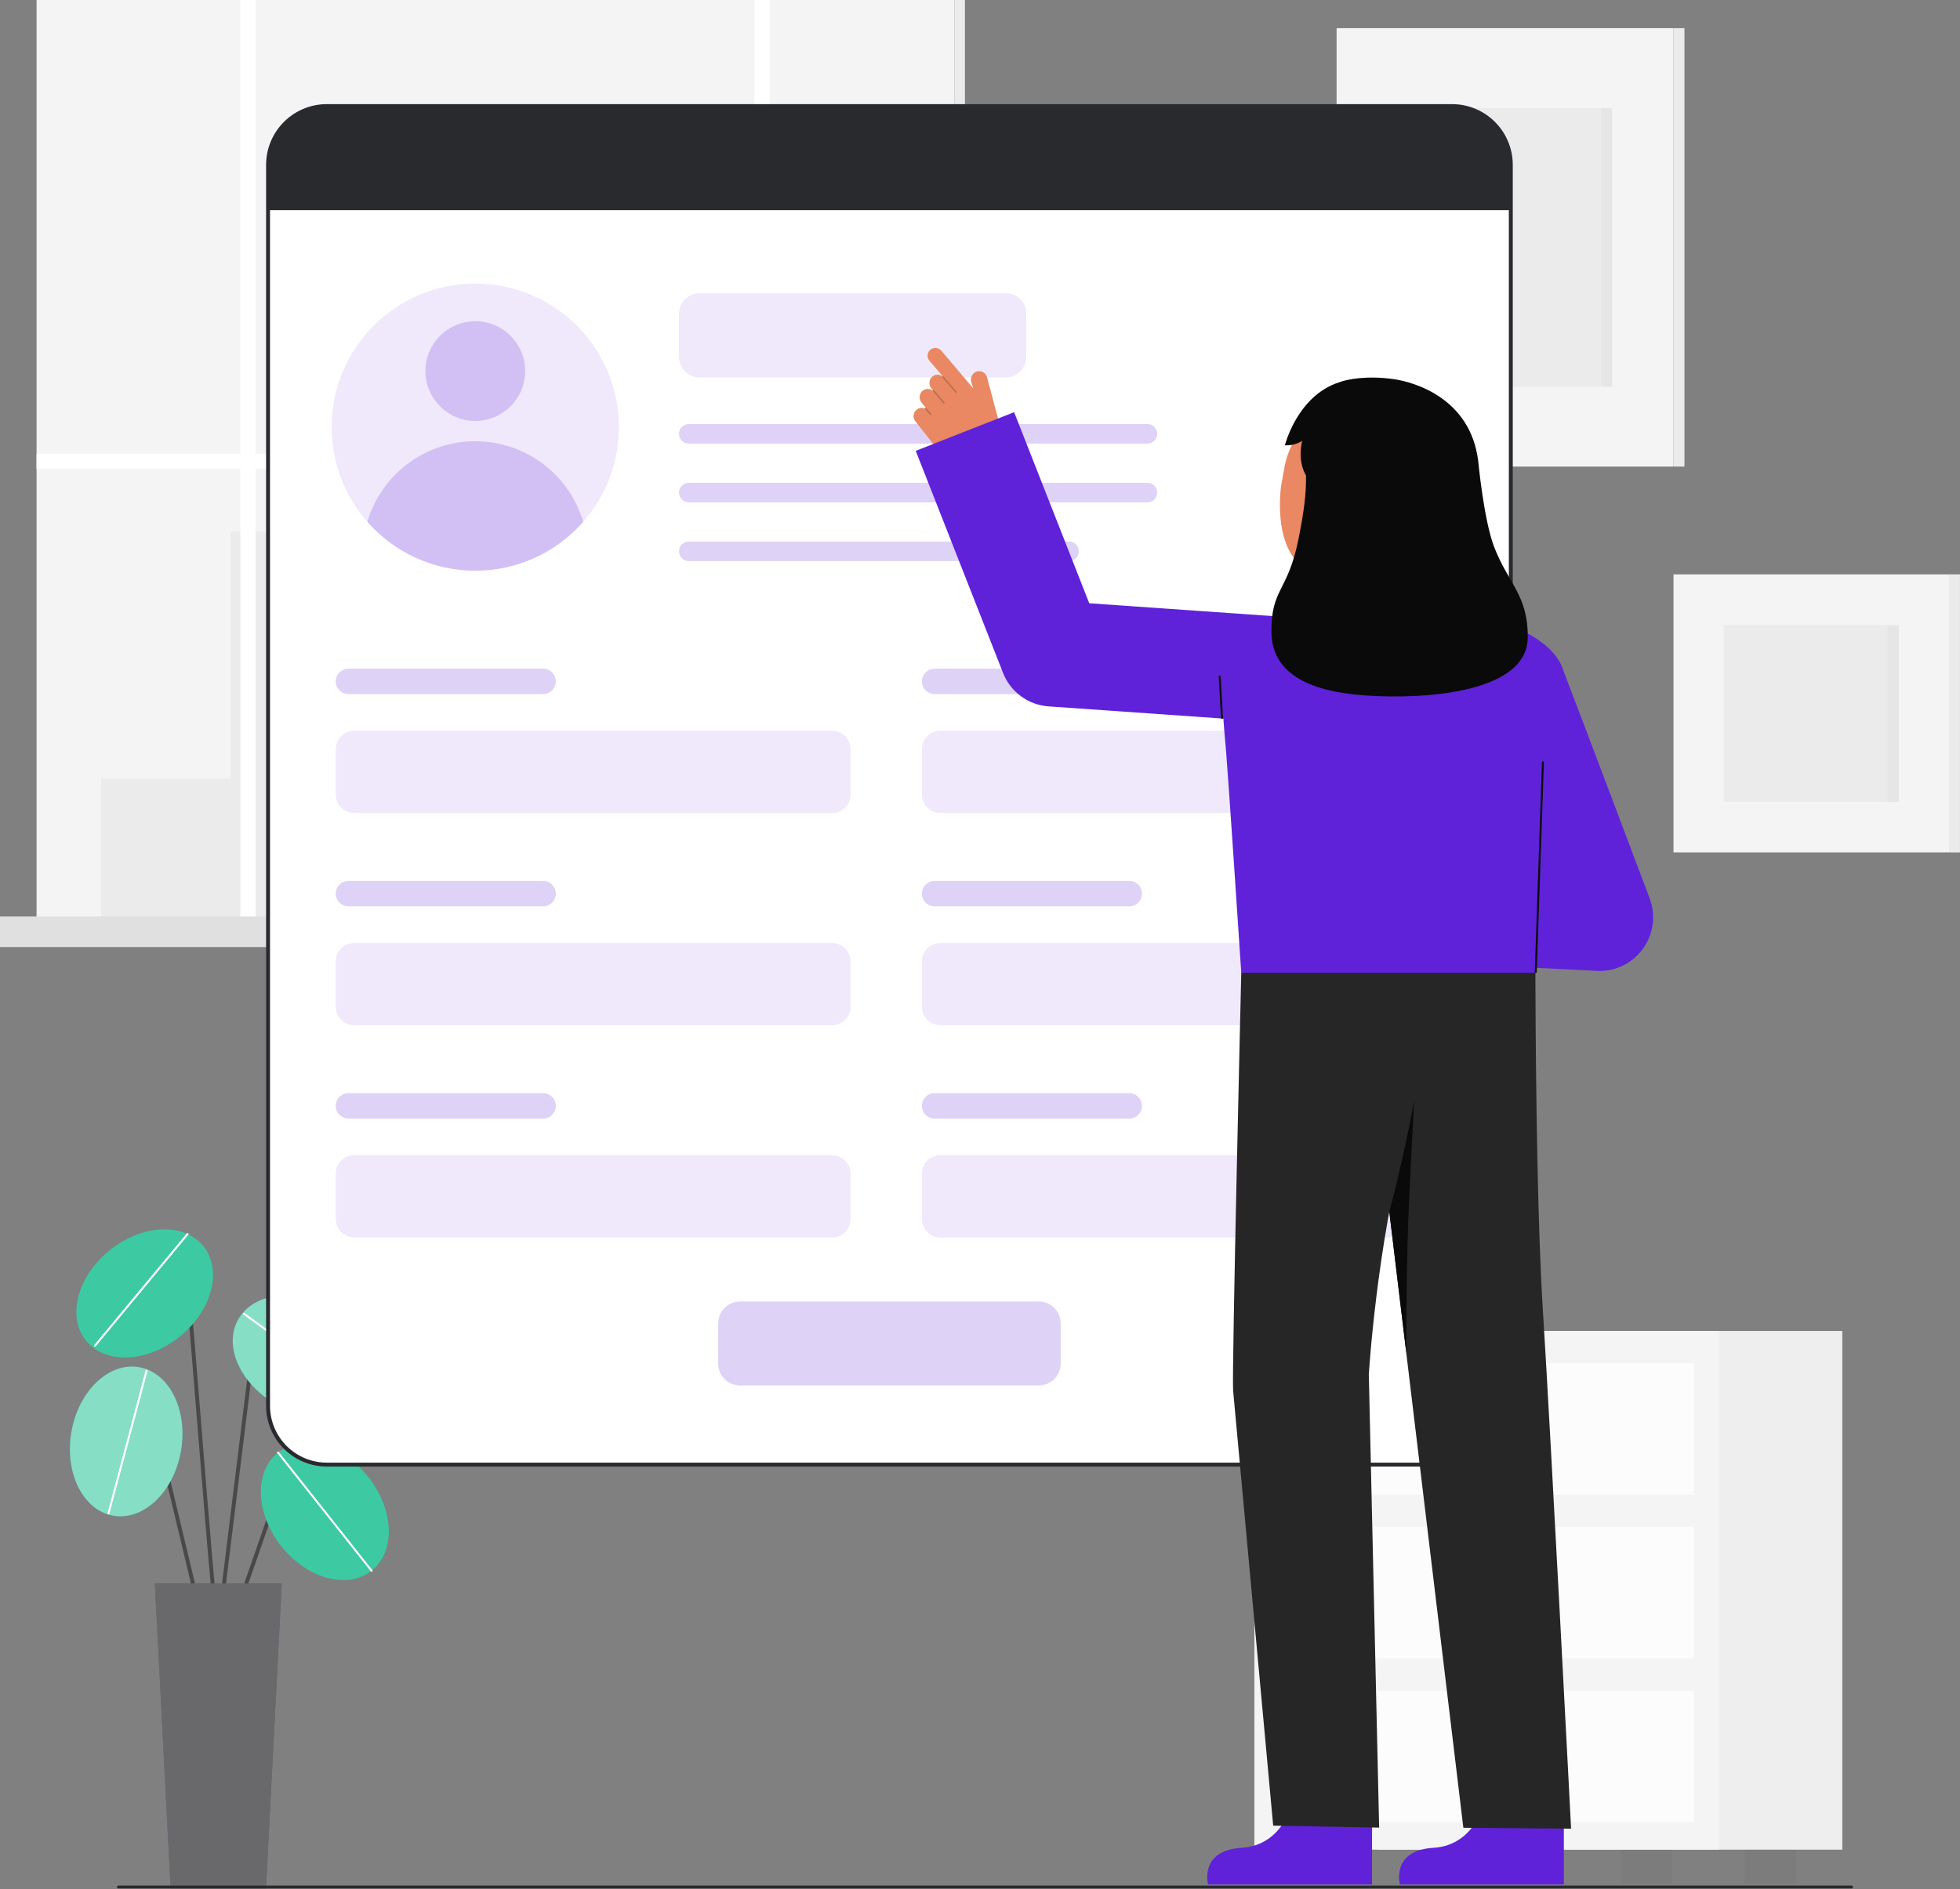 <svg width="1001" height="965" viewBox="0 0 1001 965" fill="none" xmlns="http://www.w3.org/2000/svg">
<rect x="0" y="0" width="1001" height="965" fill="#808080" stroke="none"/>
<g clip-path="url(#clip0_1_1500)">
<path d="M854.681 14.392H682.62V238.35H854.681V14.392Z" fill="#F4F4F4"/>
<path d="M854.681 238.351H860.263V14.393H854.681V238.351Z" fill="#F4F4F4"/>
<path opacity="0.05" d="M854.681 238.351H860.263V14.393H854.681V238.351Z" fill="#292A2E"/>
<path opacity="0.05" d="M823.338 55.189H713.963V197.554H823.338V55.189Z" fill="#292A2E"/>
<path opacity="0.03" d="M823.338 55.189H817.638V197.554H823.338V55.189Z" fill="#292A2E"/>
<path d="M995.399 293.426H854.681V435.436H995.399V293.426Z" fill="#F4F4F4"/>
<path opacity="0.05" d="M969.766 319.295H880.315V409.567H969.766V319.295Z" fill="#292A2E"/>
<path d="M995.399 435.436H1000.98V293.426H995.399V435.436Z" fill="#F4F4F4"/>
<path opacity="0.05" d="M995.399 435.436H1000.98V293.426H995.399V435.436Z" fill="#292A2E"/>
<path opacity="0.03" d="M969.766 319.295H964.066V409.567H969.766V319.295Z" fill="#292A2E"/>
<path d="M487.431 0H18.674V468.757H487.431V0Z" fill="#F4F4F4"/>
<path d="M492.804 0H487.431V468.757H492.804V0Z" fill="#F4F4F4"/>
<path opacity="0.05" d="M492.804 0H487.431V468.757H492.804V0Z" fill="#292A2E"/>
<path opacity="0.05" d="M373.872 323.012V200.37H273.41V271.622H117.794V397.784H51.655V468.757H117.794H130.536H464.882V323.012H373.872Z" fill="#292A2E"/>
<path opacity="0.34" d="M359.464 213.686H286.306V227.002H359.464V213.686Z" fill="#FFFFFA"/>
<path opacity="0.34" d="M359.464 241.28H286.306V254.596H359.464V241.28Z" fill="#FFFFFA"/>
<path opacity="0.34" d="M359.464 268.874H286.306V282.19H359.464V268.874Z" fill="#FFFFFA"/>
<path opacity="0.34" d="M451.909 335.938H438.425V349.254H451.909V335.938Z" fill="#FFFFFA"/>
<path opacity="0.34" d="M451.909 363.532H438.425V376.848H451.909V363.532Z" fill="#FFFFFA"/>
<path opacity="0.34" d="M451.909 391.126H438.425V404.442H451.909V391.126Z" fill="#FFFFFA"/>
<path opacity="0.34" d="M426.964 335.938H413.48V349.254H426.964V335.938Z" fill="#FFFFFA"/>
<path opacity="0.34" d="M426.964 363.532H413.48V376.848H426.964V363.532Z" fill="#FFFFFA"/>
<path opacity="0.34" d="M426.964 391.126H413.48V404.442H426.964V391.126Z" fill="#FFFFFA"/>
<path opacity="0.34" d="M402.693 335.938H389.209V349.254H402.693V335.938Z" fill="#FFFFFA"/>
<path opacity="0.34" d="M402.693 363.532H389.209V376.848H402.693V363.532Z" fill="#FFFFFA"/>
<path opacity="0.34" d="M402.693 391.126H389.209V404.442H402.693V391.126Z" fill="#FFFFFA"/>
<path d="M487.431 231.749H393.109V0H385.309V231.749H130.536V0H122.735V231.749H18.674V239.55H122.735V468.757H130.536V239.55H385.309V468.757H393.109V239.55H487.431V231.749Z" fill="white"/>
<path d="M506.105 468.192H0V483.781H506.105V468.192Z" fill="#F4F4F4"/>
<path opacity="0.1" d="M506.105 468.192H0V483.781H506.105V468.192Z" fill="#292A2E"/>
<path opacity="0.1" d="M513.412 468.192H506.105V483.781H513.412V468.192Z" fill="#292A2E"/>
<path opacity="0.1" d="M513.412 468.192H506.105V483.781H513.412V468.192Z" fill="#292A2E"/>
<path opacity="0.05" d="M753.547 944.854H727.508V962.244H753.547V944.854Z" fill="#292A2E"/>
<path opacity="0.05" d="M917.01 944.854H890.971V962.244H917.01V944.854Z" fill="#292A2E"/>
<path d="M940.878 679.905H703.639V944.854H940.878V679.905Z" fill="#F4F4F4"/>
<path opacity="0.03" d="M940.878 679.905H703.639V944.854H940.878V679.905Z" fill="#292A2E"/>
<path d="M877.872 679.905H640.633V944.854H877.872V679.905Z" fill="#F4F4F4"/>
<path opacity="0.05" d="M690.541 944.854H664.502V962.244H690.541V944.854Z" fill="#292A2E"/>
<path opacity="0.05" d="M854.003 944.854H827.964V962.244H854.003V944.854Z" fill="#292A2E"/>
<path opacity="0.7" d="M865.108 696.287H653.395V763.485H865.108V696.287Z" fill="white"/>
<path opacity="0.7" d="M865.108 779.933H653.395V847.131H865.108V779.933Z" fill="white"/>
<path opacity="0.7" d="M865.108 863.578H653.395V930.776H865.108V863.578Z" fill="white"/>
<path opacity="0.05" d="M759.252 739.289C764.445 739.289 768.655 735.079 768.655 729.886C768.655 724.693 764.445 720.483 759.252 720.483C754.059 720.483 749.849 724.693 749.849 729.886C749.849 735.079 754.059 739.289 759.252 739.289Z" fill="#292A2E"/>
<path opacity="0.05" d="M759.252 822.935C764.445 822.935 768.655 818.725 768.655 813.532C768.655 808.339 764.445 804.129 759.252 804.129C754.059 804.129 749.849 808.339 749.849 813.532C749.849 818.725 754.059 822.935 759.252 822.935Z" fill="#292A2E"/>
<path opacity="0.05" d="M759.252 906.581C764.445 906.581 768.655 902.371 768.655 897.178C768.655 891.985 764.445 887.775 759.252 887.775C754.059 887.775 749.849 891.985 749.849 897.178C749.849 902.371 754.059 906.581 759.252 906.581Z" fill="#292A2E"/>
<path d="M111.5 833.535C111.369 833.535 111.238 833.51 111.117 833.459C110.996 833.409 110.886 833.335 110.793 833.242C109.384 831.834 107.087 805.983 100.901 729.019C98.37 697.527 95.979 667.781 94.234 649.704C94.11 648.413 93.609 648.263 93.445 648.213C91.056 647.493 83.793 653.22 79.738 658.236C79.571 658.442 79.329 658.574 79.065 658.602C78.802 658.63 78.537 658.552 78.331 658.385C78.125 658.218 77.993 657.976 77.965 657.712C77.937 657.449 78.015 657.184 78.182 656.978C80.864 653.662 89.604 644.969 94.02 646.298C94.91 646.565 96.02 647.34 96.22 649.512C97.967 667.605 100.358 697.358 102.89 728.859C106.649 775.629 110.907 828.615 112.307 831.952C112.414 832.101 112.478 832.277 112.492 832.461C112.505 832.644 112.468 832.828 112.384 832.991C112.3 833.155 112.173 833.292 112.016 833.388C111.859 833.484 111.679 833.535 111.495 833.535H111.5Z" fill="#494949"/>
<path d="M91.665 682.877C108.259 669.576 113.759 648.873 103.949 636.635C94.14 624.398 72.736 625.26 56.142 638.561C39.548 651.863 34.048 672.566 43.858 684.804C53.667 697.041 75.071 696.179 91.665 682.877Z" fill="#0CBC8B"/>
<path opacity="0.2" d="M91.665 682.877C108.259 669.576 113.759 648.873 103.949 636.635C94.14 624.398 72.736 625.26 56.142 638.561C39.548 651.863 34.048 672.566 43.858 684.804C53.667 697.041 75.071 696.179 91.665 682.877Z" fill="white"/>
<path d="M48.508 687.914C48.413 687.914 48.32 687.887 48.24 687.836C48.16 687.785 48.096 687.713 48.056 687.627C48.015 687.541 48 687.445 48.012 687.351C48.024 687.257 48.062 687.168 48.123 687.095L95.414 630.066C95.456 630.015 95.507 629.974 95.566 629.943C95.624 629.912 95.687 629.893 95.753 629.887C95.818 629.881 95.884 629.888 95.947 629.908C96.01 629.927 96.068 629.959 96.118 630C96.169 630.042 96.211 630.094 96.242 630.152C96.272 630.21 96.291 630.274 96.297 630.339C96.303 630.405 96.296 630.471 96.277 630.533C96.257 630.596 96.226 630.654 96.184 630.705L48.893 687.733C48.846 687.79 48.787 687.835 48.721 687.867C48.654 687.898 48.581 687.914 48.508 687.914Z" fill="white"/>
<path d="M121.812 821.31C121.7 821.31 121.589 821.291 121.484 821.253C121.234 821.166 121.028 820.983 120.912 820.744C120.797 820.505 120.781 820.23 120.868 819.98L138.632 768.894C139.155 767.393 140.046 766.047 141.224 764.98C142.402 763.913 143.829 763.158 145.374 762.785C146.919 762.412 148.533 762.433 150.068 762.846C151.603 763.258 153.01 764.049 154.16 765.146L163.552 774.117C163.744 774.3 163.855 774.552 163.861 774.818C163.867 775.083 163.768 775.34 163.585 775.531C163.401 775.723 163.149 775.835 162.884 775.841C162.619 775.847 162.362 775.747 162.17 775.564L152.779 766.592C151.871 765.726 150.76 765.101 149.548 764.776C148.337 764.45 147.062 764.434 145.843 764.728C144.623 765.023 143.496 765.619 142.566 766.461C141.637 767.304 140.933 768.366 140.52 769.551L122.757 820.638C122.689 820.834 122.561 821.005 122.392 821.125C122.222 821.245 122.02 821.31 121.812 821.31Z" fill="#494949"/>
<path d="M189.788 802.399C202.085 792.665 201.354 771.256 188.155 754.581C174.956 737.906 154.287 732.279 141.989 742.013C129.692 751.747 130.423 773.156 143.622 789.831C156.821 806.506 177.49 812.133 189.788 802.399Z" fill="#0CBC8B"/>
<path d="M103.428 830.277C103.203 830.277 102.985 830.201 102.809 830.062C102.633 829.923 102.508 829.728 102.456 829.51L72.645 704.865C72.441 704.016 72.007 703.239 71.39 702.62C70.773 702.002 69.998 701.565 69.15 701.358C68.301 701.151 67.412 701.183 66.579 701.449C65.747 701.714 65.005 702.204 64.433 702.865L55.243 713.484C55.158 713.587 55.054 713.673 54.936 713.735C54.818 713.797 54.688 713.836 54.555 713.847C54.422 713.858 54.288 713.843 54.161 713.802C54.033 713.761 53.916 713.694 53.815 713.607C53.714 713.52 53.631 713.413 53.572 713.293C53.513 713.173 53.479 713.043 53.471 712.909C53.463 712.776 53.482 712.642 53.527 712.516C53.571 712.39 53.641 712.275 53.731 712.176L62.92 701.557C63.732 700.618 64.788 699.921 65.971 699.543C67.153 699.165 68.417 699.12 69.624 699.414C70.83 699.708 71.932 700.329 72.808 701.209C73.685 702.088 74.302 703.193 74.591 704.4L104.4 829.045C104.462 829.303 104.418 829.575 104.28 829.801C104.141 830.027 103.918 830.188 103.66 830.25C103.584 830.268 103.506 830.277 103.428 830.277Z" fill="#494949"/>
<path d="M92.428 741.175C96.052 720.22 86.462 701.065 71.007 698.393C55.553 695.72 40.087 710.542 36.463 731.497C32.839 752.453 42.43 771.608 57.884 774.28C73.339 776.953 88.805 762.131 92.428 741.175Z" fill="#0CBC8B"/>
<path d="M111.5 833.535C111.459 833.535 111.418 833.533 111.377 833.528C111.247 833.512 111.121 833.471 111.006 833.406C110.892 833.341 110.791 833.255 110.71 833.151C110.63 833.047 110.57 832.929 110.535 832.802C110.5 832.676 110.49 832.543 110.506 832.413L129.542 677.855C129.75 676.171 130.439 674.584 131.527 673.282C132.616 671.981 134.057 671.022 135.677 670.52C137.297 670.018 139.028 669.995 140.662 670.453C142.295 670.911 143.761 671.832 144.884 673.103L166.642 697.746C166.729 697.844 166.796 697.959 166.838 698.083C166.881 698.208 166.899 698.339 166.89 698.47C166.882 698.601 166.848 698.73 166.791 698.848C166.733 698.966 166.652 699.071 166.554 699.158C166.456 699.245 166.341 699.312 166.217 699.354C166.092 699.397 165.961 699.415 165.83 699.406C165.699 699.398 165.57 699.364 165.452 699.307C165.334 699.249 165.229 699.169 165.142 699.07L143.384 674.427C142.516 673.444 141.383 672.733 140.121 672.379C138.858 672.024 137.52 672.042 136.268 672.43C135.016 672.818 133.902 673.56 133.061 674.566C132.22 675.571 131.687 676.799 131.527 678.1L112.491 832.657C112.461 832.899 112.344 833.122 112.162 833.284C111.979 833.445 111.744 833.535 111.5 833.535Z" fill="#494949"/>
<path d="M188.956 711.44C196.547 697.716 187.615 678.245 169.006 667.952C150.396 657.658 129.156 660.439 121.565 674.163C113.973 687.887 122.905 707.357 141.515 717.651C160.124 727.945 181.364 725.164 188.956 711.44Z" fill="#0CBC8B"/>
<path opacity="0.2" d="M189.788 802.399C202.085 792.665 201.354 771.256 188.155 754.581C174.956 737.906 154.287 732.279 141.989 742.013C129.692 751.747 130.423 773.156 143.622 789.831C156.821 806.506 177.49 812.133 189.788 802.399Z" fill="white"/>
<path opacity="0.5" d="M92.428 741.175C96.052 720.22 86.462 701.065 71.007 698.393C55.553 695.72 40.087 710.542 36.463 731.497C32.839 752.453 42.43 771.608 57.884 774.28C73.339 776.953 88.805 762.131 92.428 741.175Z" fill="white"/>
<path opacity="0.5" d="M188.956 711.44C196.547 697.716 187.615 678.245 169.006 667.952C150.396 657.658 129.156 660.439 121.565 674.163C113.973 687.887 122.905 707.357 141.515 717.651C160.124 727.945 181.364 725.164 188.956 711.44Z" fill="white"/>
<path d="M135.846 964.677H87.15L79.08 808.873H143.915L135.846 964.677Z" fill="#292A2E"/>
<path opacity="0.3" d="M135.846 964.677H87.15L79.08 808.873H143.915L135.846 964.677Z" fill="white"/>
<path d="M189.791 802.9C189.716 802.9 189.641 802.883 189.573 802.85C189.505 802.817 189.446 802.769 189.399 802.71L141.599 742.324C141.558 742.272 141.528 742.213 141.51 742.15C141.492 742.087 141.487 742.021 141.494 741.956C141.502 741.891 141.522 741.827 141.554 741.77C141.586 741.713 141.629 741.662 141.68 741.621C141.732 741.581 141.791 741.55 141.854 741.533C141.917 741.515 141.983 741.509 142.049 741.517C142.114 741.524 142.177 741.545 142.234 741.577C142.292 741.609 142.342 741.652 142.383 741.703L190.183 802.089C190.242 802.163 190.278 802.251 190.288 802.345C190.299 802.438 190.283 802.533 190.242 802.618C190.201 802.702 190.137 802.774 190.057 802.824C189.977 802.874 189.885 802.9 189.791 802.9Z" fill="white"/>
<path d="M185.778 716.279C185.672 716.278 185.568 716.243 185.483 716.179L124.317 671.517C124.21 671.439 124.138 671.321 124.118 671.19C124.097 671.059 124.13 670.925 124.208 670.818C124.286 670.711 124.404 670.639 124.535 670.619C124.666 670.598 124.8 670.631 124.907 670.709L186.073 715.372C186.157 715.435 186.219 715.523 186.25 715.623C186.282 715.723 186.281 715.831 186.247 715.93C186.214 716.03 186.15 716.116 186.065 716.178C185.98 716.239 185.878 716.272 185.773 716.272L185.778 716.279Z" fill="white"/>
<path d="M55.4 773.627C55.356 773.627 55.313 773.622 55.271 773.61C55.144 773.575 55.036 773.491 54.97 773.377C54.904 773.263 54.886 773.127 54.92 773L74.391 700.046C74.407 699.982 74.436 699.921 74.475 699.868C74.515 699.815 74.565 699.77 74.622 699.736C74.679 699.703 74.743 699.681 74.808 699.672C74.874 699.663 74.941 699.667 75.005 699.684C75.069 699.701 75.129 699.731 75.182 699.771C75.234 699.812 75.278 699.862 75.311 699.92C75.344 699.978 75.365 700.042 75.373 700.108C75.38 700.173 75.375 700.24 75.357 700.304L55.886 773.256C55.858 773.363 55.794 773.457 55.706 773.524C55.618 773.592 55.511 773.628 55.4 773.627Z" fill="white"/>
<path d="M742.16 55.037H167.472C150.903 55.037 137.472 68.469 137.472 85.037V719.012C137.472 735.581 150.903 749.012 167.472 749.012H742.16C758.729 749.012 772.16 735.581 772.16 719.012V85.037C772.16 68.469 758.729 55.037 742.16 55.037Z" fill="white"/>
<path d="M741.592 749.164H166.9C158.681 749.154 150.802 745.885 144.99 740.074C139.179 734.262 135.91 726.383 135.9 718.164V84.189C135.91 75.97 139.179 68.091 144.99 62.279C150.802 56.468 158.681 53.199 166.9 53.189H741.592C749.811 53.198 757.69 56.467 763.502 62.279C769.314 68.091 772.583 75.97 772.592 84.189V718.164C772.583 726.383 769.314 734.262 763.502 740.074C757.69 745.886 749.811 749.155 741.592 749.164ZM166.9 55.189C159.211 55.198 151.84 58.256 146.404 63.693C140.967 69.129 137.909 76.501 137.9 84.189V718.164C137.909 725.853 140.967 733.224 146.404 738.66C151.84 744.097 159.211 747.155 166.9 747.164H741.592C749.281 747.155 756.652 744.097 762.088 738.66C767.525 733.224 770.583 725.853 770.592 718.164V84.189C770.583 76.501 767.525 69.129 762.088 63.693C756.651 58.256 749.281 55.198 741.592 55.189H166.9Z" fill="#292A2E"/>
<path d="M771.591 84.185V107.373H136.907V84.185C136.907 76.228 140.068 68.598 145.694 62.972C151.32 57.346 158.951 54.185 166.907 54.185H741.591C749.548 54.185 757.178 57.346 762.804 62.972C768.43 68.598 771.591 76.228 771.591 84.185Z" fill="#292A2E"/>
<path opacity="0.1" d="M242.731 291.539C283.238 291.539 316.076 258.701 316.076 218.194C316.076 177.687 283.238 144.849 242.731 144.849C202.224 144.849 169.386 177.687 169.386 218.194C169.386 258.701 202.224 291.539 242.731 291.539Z" fill="#5F22D9"/>
<path opacity="0.2" d="M242.731 215.038C256.8 215.038 268.206 203.632 268.206 189.563C268.206 175.494 256.8 164.088 242.731 164.088C228.662 164.088 217.256 175.494 217.256 189.563C217.256 203.632 228.662 215.038 242.731 215.038Z" fill="#5F22D9"/>
<path opacity="0.2" d="M297.87 266.559C290.986 274.408 282.506 280.696 272.997 285.004C263.487 289.312 253.167 291.54 242.728 291.539C232.288 291.538 221.969 289.308 212.46 284.999C202.951 280.689 194.472 274.399 187.59 266.549C191.116 254.66 198.39 244.229 208.327 236.812C218.264 229.394 230.333 225.387 242.734 225.389C255.134 225.39 267.202 229.399 277.138 236.818C287.075 244.237 294.346 254.67 297.87 266.559Z" fill="#5F22D9"/>
<path opacity="0.2" d="M277.374 341.574H177.96C174.372 341.574 171.464 344.482 171.464 348.07C171.464 351.658 174.372 354.566 177.96 354.566H277.374C280.962 354.566 283.87 351.658 283.87 348.07C283.87 344.482 280.962 341.574 277.374 341.574Z" fill="#5F22D9"/>
<path opacity="0.1" d="M513.594 149.775H357.333C351.498 149.775 346.768 154.505 346.768 160.34V182.253C346.768 188.088 351.498 192.818 357.333 192.818H513.594C519.429 192.818 524.159 188.088 524.159 182.253V160.34C524.159 154.505 519.429 149.775 513.594 149.775Z" fill="#5F22D9"/>
<path opacity="0.2" d="M585.983 216.614H351.768C349.007 216.614 346.768 218.853 346.768 221.614C346.768 224.375 349.007 226.614 351.768 226.614H585.983C588.744 226.614 590.983 224.375 590.983 221.614C590.983 218.853 588.744 216.614 585.983 216.614Z" fill="#5F22D9"/>
<path opacity="0.2" d="M585.983 246.614H351.768C349.007 246.614 346.768 248.853 346.768 251.614C346.768 254.375 349.007 256.614 351.768 256.614H585.983C588.744 256.614 590.983 254.375 590.983 251.614C590.983 248.853 588.744 246.614 585.983 246.614Z" fill="#5F22D9"/>
<path opacity="0.2" d="M545.983 276.614H351.768C349.007 276.614 346.768 278.853 346.768 281.614C346.768 284.375 349.007 286.614 351.768 286.614H545.983C548.744 286.614 550.983 284.375 550.983 281.614C550.983 278.853 548.744 276.614 545.983 276.614Z" fill="#5F22D9"/>
<path opacity="0.1" d="M425.011 373.306H180.855C175.668 373.306 171.464 377.51 171.464 382.697V405.899C171.464 411.085 175.668 415.29 180.855 415.29H425.011C430.197 415.29 434.402 411.085 434.402 405.899V382.697C434.402 377.51 430.197 373.306 425.011 373.306Z" fill="#5F22D9"/>
<path opacity="0.2" d="M576.731 341.574H477.317C473.729 341.574 470.821 344.482 470.821 348.07C470.821 351.658 473.729 354.566 477.317 354.566H576.731C580.319 354.566 583.227 351.658 583.227 348.07C583.227 344.482 580.319 341.574 576.731 341.574Z" fill="#5F22D9"/>
<path opacity="0.1" d="M724.368 373.306H480.212C475.025 373.306 470.821 377.51 470.821 382.697V405.899C470.821 411.085 475.025 415.29 480.212 415.29H724.368C729.554 415.29 733.759 411.085 733.759 405.899V382.697C733.759 377.51 729.554 373.306 724.368 373.306Z" fill="#5F22D9"/>
<path opacity="0.2" d="M277.374 450H177.96C174.372 450 171.464 452.908 171.464 456.496C171.464 460.084 174.372 462.992 177.96 462.992H277.374C280.962 462.992 283.87 460.084 283.87 456.496C283.87 452.908 280.962 450 277.374 450Z" fill="#5F22D9"/>
<path opacity="0.1" d="M425.011 481.732H180.855C175.668 481.732 171.464 485.936 171.464 491.123V514.325C171.464 519.512 175.668 523.716 180.855 523.716H425.011C430.197 523.716 434.402 519.512 434.402 514.325V491.123C434.402 485.936 430.197 481.732 425.011 481.732Z" fill="#5F22D9"/>
<path opacity="0.2" d="M576.731 450H477.317C473.729 450 470.821 452.908 470.821 456.496C470.821 460.084 473.729 462.992 477.317 462.992H576.731C580.319 462.992 583.227 460.084 583.227 456.496C583.227 452.908 580.319 450 576.731 450Z" fill="#5F22D9"/>
<path opacity="0.1" d="M724.368 481.732H480.212C475.025 481.732 470.821 485.936 470.821 491.123V514.325C470.821 519.512 475.025 523.716 480.212 523.716H724.368C729.554 523.716 733.759 519.512 733.759 514.325V491.123C733.759 485.936 729.554 481.732 724.368 481.732Z" fill="#5F22D9"/>
<path opacity="0.2" d="M277.374 558.426H177.96C174.372 558.426 171.464 561.334 171.464 564.922C171.464 568.51 174.372 571.418 177.96 571.418H277.374C280.962 571.418 283.87 568.51 283.87 564.922C283.87 561.334 280.962 558.426 277.374 558.426Z" fill="#5F22D9"/>
<path opacity="0.1" d="M425.011 590.158H180.855C175.668 590.158 171.464 594.363 171.464 599.549V622.751C171.464 627.937 175.668 632.142 180.855 632.142H425.011C430.197 632.142 434.402 627.937 434.402 622.751V599.549C434.402 594.363 430.197 590.158 425.011 590.158Z" fill="#5F22D9"/>
<path opacity="0.2" d="M576.731 558.426H477.317C473.729 558.426 470.821 561.334 470.821 564.922C470.821 568.51 473.729 571.418 477.317 571.418H576.731C580.319 571.418 583.227 568.51 583.227 564.922C583.227 561.334 580.319 558.426 576.731 558.426Z" fill="#5F22D9"/>
<path opacity="0.1" d="M724.368 590.158H480.212C475.025 590.158 470.821 594.363 470.821 599.549V622.751C470.821 627.937 475.025 632.142 480.212 632.142H724.368C729.554 632.142 733.759 627.937 733.759 622.751V599.549C733.759 594.363 729.554 590.158 724.368 590.158Z" fill="#5F22D9"/>
<path opacity="0.2" d="M530.554 664.853H377.941C371.783 664.853 366.791 669.845 366.791 676.003V696.587C366.791 702.745 371.783 707.737 377.941 707.737H530.554C536.712 707.737 541.704 702.745 541.704 696.587V676.003C541.704 669.845 536.712 664.853 530.554 664.853Z" fill="#5F22D9"/>
<path d="M480.87 179.288L497.031 198.374L496.031 195.097C495.729 194.033 495.842 192.894 496.348 191.91C496.853 190.926 497.714 190.171 498.755 189.797C499.299 189.623 499.873 189.561 500.442 189.616C501.01 189.671 501.562 189.841 502.062 190.116C502.563 190.391 503.002 190.765 503.354 191.216C503.705 191.666 503.961 192.183 504.106 192.736L511.494 220.555C512.427 224.067 511.95 227.804 510.166 230.969C508.382 234.134 505.432 236.477 501.945 237.498C497.896 238.683 493.586 238.632 489.567 237.352C485.547 236.071 482.002 233.619 479.385 230.311L467.556 215.3C466.926 214.532 466.581 213.57 466.579 212.577C466.577 211.584 466.918 210.62 467.545 209.85C468.126 209.165 468.91 208.685 469.784 208.478C470.657 208.271 471.574 208.349 472.4 208.7C472.417 208.634 472.451 208.574 472.5 208.526C472.548 208.484 472.607 208.454 472.669 208.44C472.732 208.426 472.797 208.427 472.859 208.444L470.668 205.674C469.997 204.862 469.642 203.835 469.669 202.781C469.696 201.728 470.103 200.72 470.815 199.944C471.544 199.199 472.525 198.751 473.566 198.688C474.607 198.625 475.634 198.951 476.448 199.602C476.453 199.558 476.467 199.515 476.488 199.476L475.588 198.34C475.001 197.562 474.68 196.615 474.672 195.641C474.664 194.666 474.97 193.714 475.545 192.927C476.248 192.08 477.254 191.541 478.349 191.427C479.444 191.313 480.54 191.632 481.403 192.316L481.46 192.259L474.67 184.24C474.322 183.829 474.061 183.351 473.904 182.836C473.746 182.32 473.695 181.778 473.754 181.243C473.813 180.707 473.981 180.189 474.246 179.72C474.512 179.251 474.871 178.842 475.3 178.516C476.153 177.914 477.203 177.66 478.237 177.803C479.271 177.946 480.212 178.477 480.87 179.288Z" fill="#E98862"/>
<path opacity="0.2" d="M481.238 192.766C481.255 192.809 481.279 192.849 481.309 192.884L488 200.6C488.034 200.639 488.075 200.672 488.122 200.695C488.168 200.719 488.219 200.733 488.271 200.736C488.323 200.74 488.375 200.734 488.424 200.718C488.473 200.701 488.519 200.675 488.559 200.641C488.598 200.608 488.63 200.566 488.654 200.52C488.677 200.473 488.691 200.423 488.695 200.371C488.699 200.319 488.692 200.267 488.676 200.217C488.66 200.168 488.634 200.122 488.6 200.083L481.915 192.37C481.852 192.305 481.769 192.264 481.68 192.252C481.591 192.241 481.5 192.259 481.423 192.306C481.345 192.352 481.286 192.423 481.254 192.507C481.222 192.592 481.22 192.684 481.247 192.77L481.238 192.766Z" fill="#0C0C0C"/>
<path opacity="0.2" d="M476.458 199.787C476.474 199.829 476.497 199.868 476.526 199.902L481.734 206.002C481.804 206.075 481.899 206.119 482 206.124C482.1 206.129 482.199 206.095 482.276 206.03C482.353 205.964 482.402 205.872 482.412 205.771C482.423 205.671 482.395 205.57 482.334 205.49L477.126 199.39C477.066 199.319 476.982 199.271 476.889 199.256C476.797 199.24 476.702 199.258 476.622 199.306C476.541 199.354 476.481 199.429 476.451 199.518C476.42 199.606 476.423 199.703 476.457 199.79L476.458 199.787Z" fill="#0C0C0C"/>
<path opacity="0.2" d="M472.393 208.965C472.41 209.01 472.436 209.052 472.468 209.088L475 211.912C475.035 211.951 475.076 211.982 475.123 212.004C475.17 212.027 475.22 212.04 475.272 212.043C475.324 212.046 475.376 212.038 475.424 212.021C475.473 212.004 475.518 211.978 475.557 211.943C475.596 211.908 475.627 211.867 475.649 211.82C475.672 211.773 475.685 211.723 475.688 211.671C475.691 211.619 475.683 211.567 475.666 211.519C475.649 211.47 475.623 211.425 475.588 211.386L473.061 208.561C472.999 208.494 472.916 208.45 472.826 208.437C472.736 208.424 472.644 208.443 472.566 208.49C472.488 208.537 472.428 208.61 472.398 208.695C472.367 208.781 472.367 208.875 472.398 208.961L472.393 208.965Z" fill="#0C0C0C"/>
<path d="M676.615 370.718L535.528 360.844C530.438 360.488 525.553 358.697 521.439 355.678C517.325 352.659 514.151 348.537 512.284 343.788L467.676 230.311L517.931 210.555L556.3 308.166L680.38 316.85L676.615 370.718Z" fill="#5F22D9"/>
<path d="M758.534 919.207C758.534 919.207 754.019 942.607 732.106 943.916C710.193 945.225 714.945 962.677 714.945 962.677H798.684V920.839L758.534 919.207Z" fill="#5F22D9"/>
<path d="M784.363 492.277C784.363 492.277 784.1 485.241 784.156 501.201C784.363 560.73 785.396 628.726 787.92 668.515C791.978 732.479 802.38 934.144 802.38 934.144L747.354 933.682L694.021 489.858L784.363 492.277Z" fill="#262626"/>
<path d="M660.573 919.207C660.573 919.207 656.058 942.607 634.145 943.916C612.232 945.225 616.984 962.677 616.984 962.677H700.723V920.839L660.573 919.207Z" fill="#5F22D9"/>
<path d="M633.93 496.9C633.93 496.9 629.056 700.356 629.77 710.3L650.234 932.6L704.35 933.6L699.077 702.256C699.077 702.256 702.797 638.44 718.215 579.183C726.104 548.77 730.852 517.627 732.384 486.245L633.93 496.9Z" fill="#262626"/>
<path d="M784.961 492.271L785.141 492.281C785.141 492.281 785.011 488.811 784.961 492.271Z" fill="#333333"/>
<path d="M626.184 383.968C627.319 397.3 632.839 480.478 633.93 496.899H784.3C785.15 482.088 788.964 417.324 792.185 388.361C795.26 360.723 801.293 346.885 796.871 338.715C789.645 325.361 769.899 317.644 756.435 315.821C748.213 314.708 735.848 313.91 735.848 313.91C735.848 313.91 734.801 335.091 709.835 336.27C675.85 337.87 678.119 313.91 677.951 313.91C672.445 313.91 640.385 316.499 633.298 321.956C620.9 331.5 623.775 355.715 626.184 383.968Z" fill="#5F22D9"/>
<path d="M624.108 367.262C623.98 367.262 623.857 367.214 623.764 367.126C623.671 367.038 623.615 366.919 623.608 366.791L622.4 345.62C622.392 345.488 622.438 345.358 622.526 345.259C622.614 345.16 622.738 345.1 622.87 345.092C623.002 345.086 623.131 345.132 623.23 345.22C623.329 345.308 623.389 345.431 623.398 345.563L624.611 366.733C624.619 366.865 624.573 366.995 624.485 367.094C624.397 367.193 624.273 367.253 624.141 367.261L624.108 367.262Z" fill="#0C0C0C"/>
<path d="M816.812 496.028C821.235 496.027 825.592 494.958 829.513 492.911C833.434 490.865 836.802 487.901 839.331 484.273C841.86 480.644 843.475 476.458 844.038 472.072C844.602 467.685 844.097 463.227 842.567 459.077C841.014 454.864 804.594 358.421 797.66 340.552L746.321 361.352C750.221 371.4 764.344 409.484 775.692 440.163L756.84 438.114L750.906 492.7L813.841 495.866C814.828 495.974 815.819 496.028 816.812 496.028Z" fill="#5F22D9"/>
<path d="M660.038 312.084C660.207 312.062 664.819 329.42 700.816 326.719C725.736 324.852 731.816 307.889 732.384 307.889C729.697 307.318 725.334 306.725 724.14 306.089C720.216 303.981 717.358 301.414 715.919 295.906C714.794 291.598 714.219 275.015 714.219 266.695L675.871 275.312C676.406 284.698 680.147 306.455 667.035 310.306C664.855 310.942 662.505 311.528 660.038 312.084Z" fill="#E98862"/>
<path d="M677.2 293.763C692.318 294.956 711.737 288.573 715.426 268.404L718.754 250.204C722.443 230.035 714.84 211.747 695.854 208.274C676.864 204.801 659.679 218.555 655.991 238.724L654.517 246.781C653.1 254.521 650.228 291.635 677.2 293.763Z" fill="#E98862"/>
<path d="M663.183 275.245C665.897 261.611 667.141 252.514 666.996 242.917C663.174 236.217 664.179 228.517 665.048 225.193C662.416 226.865 659.322 227.659 656.21 227.46C656.21 227.46 662.53 202.092 684.01 195.266C687.96 193.728 698.047 191.786 711.44 193.623C722.832 195.185 750.911 203.703 754.923 235.316V235.334C755.056 236.382 757.752 265.509 763.123 279.484C770.349 298.271 780.493 304.108 780.236 325.784C779.905 353.665 728.648 357.376 697.736 355.291C666.824 353.206 649.562 343.039 649.336 322.946C649.1 300.433 657.754 302.524 663.183 275.245Z" fill="#0A0A0A"/>
<path d="M787.515 388.922L783.82 496.887L784.819 496.921L788.514 388.956L787.515 388.922Z" fill="#0C0C0C"/>
<path d="M60.486 964.677H945.6C945.699 964.681 945.798 964.664 945.89 964.629C945.983 964.594 946.067 964.54 946.139 964.471C946.21 964.402 946.267 964.32 946.305 964.229C946.344 964.138 946.364 964.04 946.364 963.941C946.364 963.841 946.344 963.743 946.305 963.652C946.267 963.561 946.21 963.479 946.139 963.41C946.067 963.341 945.983 963.287 945.89 963.252C945.798 963.217 945.699 963.2 945.6 963.204H60.486C60.387 963.2 60.288 963.217 60.196 963.252C60.103 963.287 60.019 963.341 59.947 963.41C59.876 963.479 59.819 963.561 59.781 963.652C59.742 963.743 59.722 963.841 59.722 963.941C59.722 964.04 59.742 964.138 59.781 964.229C59.819 964.32 59.876 964.402 59.947 964.471C60.019 964.54 60.103 964.594 60.196 964.629C60.288 964.664 60.387 964.681 60.486 964.677Z" fill="#292A2E"/>
<path d="M722.224 562.475C722.224 562.475 719.943 605.675 719.524 615.817C718.546 639.272 718.207 663.556 718.207 691.09L709.533 618.91C709.533 618.91 715.876 596.289 722.224 562.475Z" fill="#0A0A0A"/>
</g>
<defs>
<clipPath id="clip0_1_1500">
<rect width="1000.98" height="964.677" fill="white"/>
</clipPath>
</defs>
</svg>
